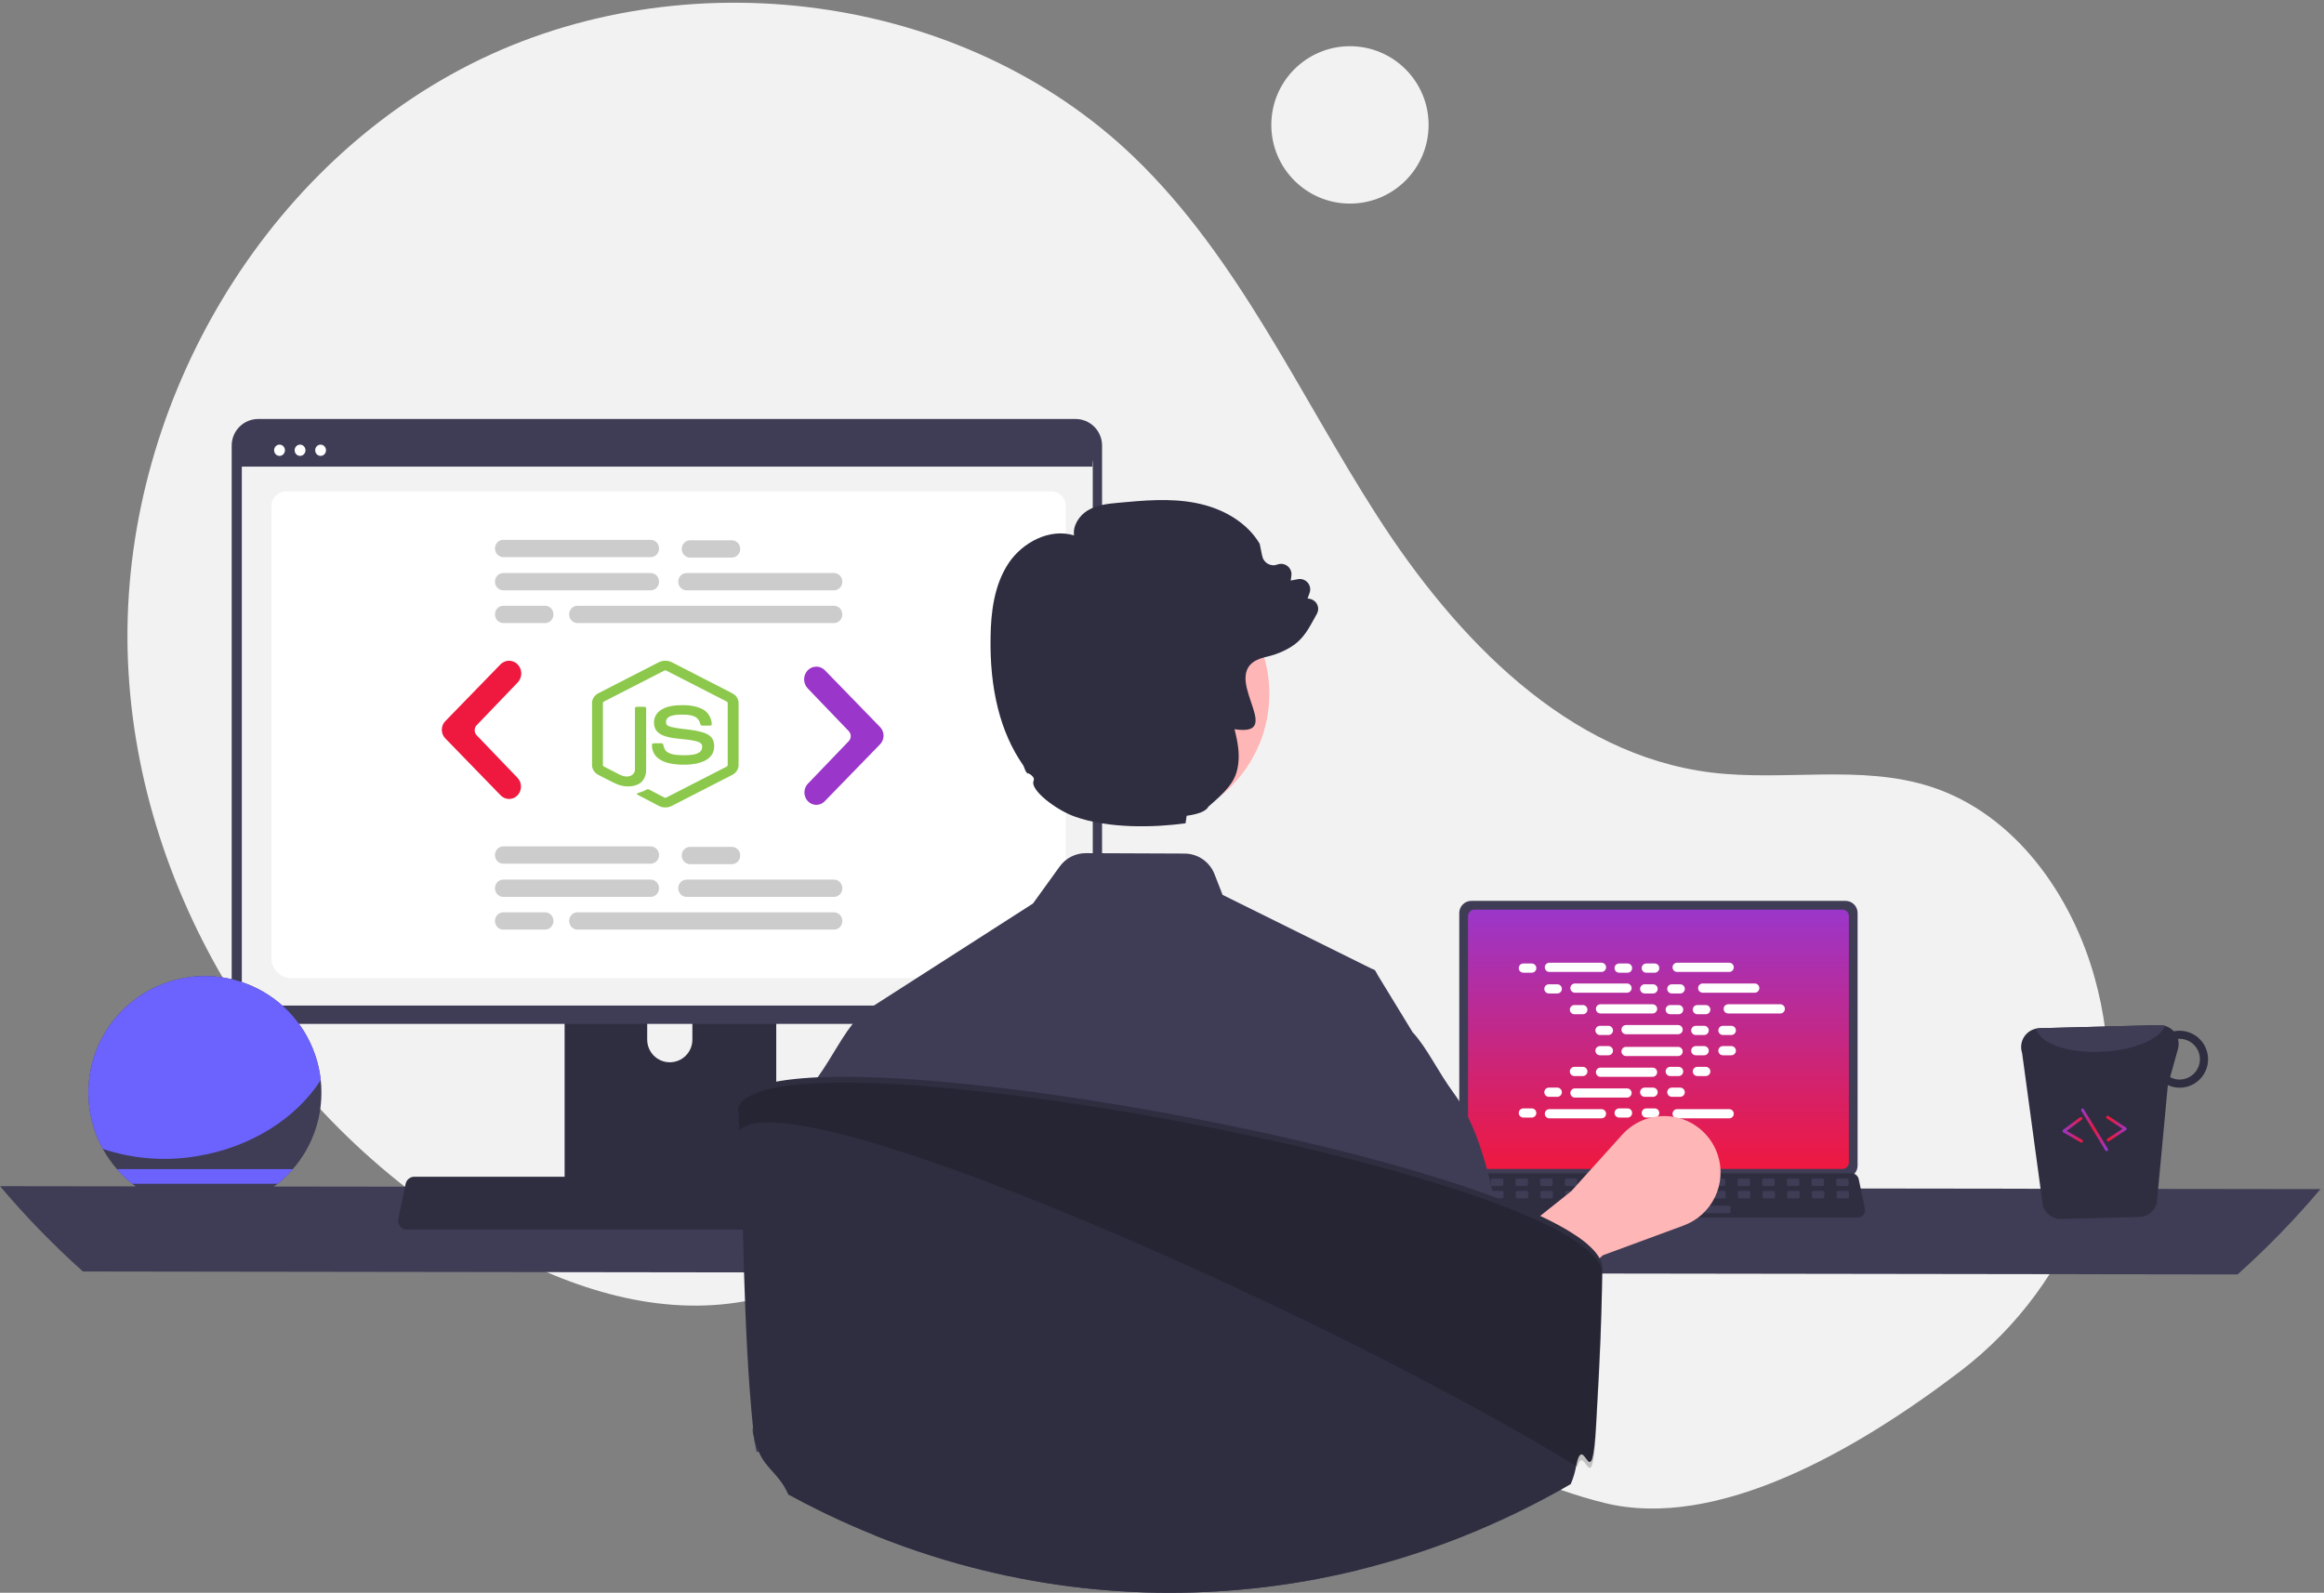 <svg width="531" height="364" viewBox="0 0 531 364" fill="none" xmlns="http://www.w3.org/2000/svg">
<rect x="0" y="0" width="531" height="364" fill="#808080" stroke="none"/>
<g id="Frame" clip-path="url(#clip0_0_3)">
<path id="bg-circle" d="M308.446 46.526C318.37 46.526 326.415 38.475 326.415 28.543C326.415 18.612 318.37 10.56 308.446 10.56C298.521 10.56 290.477 18.612 290.477 28.543C290.477 38.475 298.521 46.526 308.446 46.526Z" fill="#F2F2F2"/>
<path id="bg-blob" d="M447.84 313.416C474.549 293.057 487.306 258.845 479.32 226.209C479.122 225.398 478.911 224.589 478.691 223.782C473.396 204.409 460.297 185.998 441.206 179.807C425.176 174.61 407.678 178.607 390.954 176.54C358.125 172.483 332.673 145.9 314.764 118.067C296.856 90.234 283.092 59.079 259.295 36.085C220.07 -1.816 156.084 -9.977 107.451 14.694C58.817 39.366 27.838 94.101 29.159 148.651C30.48 203.202 62.84 255.355 109.834 283.027C127.098 293.193 147.065 300.394 166.936 297.874C184.178 295.687 199.845 286.416 217.006 283.663C243.986 279.335 270.795 291.543 294.132 305.769C317.469 319.996 340.01 336.859 366.529 343.454C392.278 349.858 424.179 331.451 447.84 313.416Z" fill="#F2F2F2"/>
<path id="table" d="M-6.10352e-05 271.079C5.854 278.011 12.185 284.527 18.948 290.577L511.247 291.25C518.01 285.2 524.341 278.685 530.195 271.752L-6.10352e-05 271.079Z" fill="#3F3D56"/>
<g id="laptop">
<path id="Vector" d="M333.42 208.645V266.367C333.42 267.103 333.712 267.808 334.232 268.328C334.752 268.848 335.456 269.141 336.192 269.141H421.665C422.4 269.141 423.104 268.848 423.624 268.328C424.144 267.808 424.436 267.103 424.436 266.367V208.645C424.435 207.91 424.142 207.206 423.622 206.687C423.103 206.167 422.399 205.875 421.665 205.874H336.192C335.457 205.875 334.753 206.167 334.233 206.687C333.714 207.206 333.422 207.91 333.42 208.645Z" fill="#3F3D56"/>
<path id="Vector_2" d="M335.425 209.364V265.655C335.426 266.048 335.582 266.425 335.86 266.703C336.137 266.98 336.513 267.137 336.906 267.137H420.953C421.345 267.137 421.722 266.98 422 266.703C422.277 266.425 422.434 266.048 422.434 265.655V209.364C422.434 208.969 422.279 208.593 422.001 208.314C421.723 208.035 421.346 207.878 420.953 207.877H336.906C336.513 207.878 336.136 208.035 335.859 208.314C335.581 208.593 335.425 208.969 335.425 209.364Z" fill="url(#paint0_linear_0_3)"/>
<path id="Vector_3" d="M331.632 277.625C331.788 277.821 331.987 277.979 332.214 278.087C332.44 278.196 332.689 278.252 332.94 278.251H424.461C424.712 278.251 424.959 278.194 425.184 278.087C425.41 277.978 425.609 277.821 425.767 277.627C425.925 277.432 426.037 277.205 426.096 276.962C426.155 276.718 426.159 276.465 426.107 276.219L424.687 269.466C424.628 269.191 424.501 268.934 424.318 268.72C424.134 268.507 423.901 268.342 423.638 268.242C423.448 268.167 423.245 268.129 423.041 268.129H334.355C334.151 268.129 333.948 268.167 333.757 268.242C333.495 268.342 333.26 268.507 333.078 268.72C332.894 268.934 332.768 269.191 332.709 269.466L331.288 276.219C331.238 276.465 331.242 276.718 331.302 276.961C331.361 277.204 331.474 277.431 331.632 277.625Z" fill="#2F2E41"/>
<path id="Vector_4" d="M419.9 271.037H422.062C422.244 271.037 422.39 270.891 422.39 270.71V269.674C422.39 269.492 422.244 269.345 422.062 269.345H419.9C419.719 269.345 419.572 269.492 419.572 269.674V270.71C419.572 270.891 419.719 271.037 419.9 271.037Z" fill="#3F3D56"/>
<path id="Vector_5" d="M414.262 271.037H416.424C416.606 271.037 416.753 270.891 416.753 270.71V269.674C416.753 269.492 416.606 269.345 416.424 269.345H414.262C414.081 269.345 413.934 269.492 413.934 269.674V270.71C413.934 270.891 414.081 271.037 414.262 271.037Z" fill="#3F3D56"/>
<path id="Vector_6" d="M408.625 271.037H410.786C410.968 271.037 411.115 270.891 411.115 270.71V269.674C411.115 269.492 410.968 269.345 410.786 269.345H408.625C408.444 269.345 408.296 269.492 408.296 269.674V270.71C408.296 270.891 408.444 271.037 408.625 271.037Z" fill="#3F3D56"/>
<path id="Vector_7" d="M402.987 271.037H405.149C405.331 271.037 405.477 270.891 405.477 270.71V269.674C405.477 269.492 405.331 269.345 405.149 269.345H402.987C402.806 269.345 402.658 269.492 402.658 269.674V270.71C402.658 270.891 402.806 271.037 402.987 271.037Z" fill="#3F3D56"/>
<path id="Vector_8" d="M397.349 271.037H399.511C399.693 271.037 399.84 270.891 399.84 270.71V269.674C399.84 269.492 399.693 269.345 399.511 269.345H397.349C397.168 269.345 397.021 269.492 397.021 269.674V270.71C397.021 270.891 397.168 271.037 397.349 271.037Z" fill="#3F3D56"/>
<path id="Vector_9" d="M391.712 271.037H393.873C394.055 271.037 394.202 270.891 394.202 270.71V269.674C394.202 269.492 394.055 269.345 393.873 269.345H391.712C391.531 269.345 391.384 269.492 391.384 269.674V270.71C391.384 270.891 391.531 271.037 391.712 271.037Z" fill="#3F3D56"/>
<path id="Vector_10" d="M386.075 271.037H388.236C388.418 271.037 388.565 270.891 388.565 270.71V269.674C388.565 269.492 388.418 269.345 388.236 269.345H386.075C385.893 269.345 385.746 269.492 385.746 269.674V270.71C385.746 270.891 385.893 271.037 386.075 271.037Z" fill="#3F3D56"/>
<path id="Vector_11" d="M380.437 271.037H382.599C382.78 271.037 382.927 270.891 382.927 270.71V269.674C382.927 269.492 382.78 269.345 382.599 269.345H380.437C380.255 269.345 380.108 269.492 380.108 269.674V270.71C380.108 270.891 380.255 271.037 380.437 271.037Z" fill="#3F3D56"/>
<path id="Vector_12" d="M374.799 271.037H376.961C377.142 271.037 377.29 270.891 377.29 270.71V269.674C377.29 269.492 377.142 269.345 376.961 269.345H374.799C374.617 269.345 374.471 269.492 374.471 269.674V270.71C374.471 270.891 374.617 271.037 374.799 271.037Z" fill="#3F3D56"/>
<path id="Vector_13" d="M369.162 271.037H371.323C371.504 271.037 371.652 270.891 371.652 270.71V269.674C371.652 269.492 371.504 269.345 371.323 269.345H369.162C368.98 269.345 368.833 269.492 368.833 269.674V270.71C368.833 270.891 368.98 271.037 369.162 271.037Z" fill="#3F3D56"/>
<path id="Vector_14" d="M363.524 271.037H365.686C365.867 271.037 366.014 270.891 366.014 270.71V269.674C366.014 269.492 365.867 269.345 365.686 269.345H363.524C363.342 269.345 363.195 269.492 363.195 269.674V270.71C363.195 270.891 363.342 271.037 363.524 271.037Z" fill="#3F3D56"/>
<path id="Vector_15" d="M357.886 271.037H360.048C360.229 271.037 360.377 270.891 360.377 270.71V269.674C360.377 269.492 360.229 269.345 360.048 269.345H357.886C357.704 269.345 357.558 269.492 357.558 269.674V270.71C357.558 270.891 357.704 271.037 357.886 271.037Z" fill="#3F3D56"/>
<path id="Vector_16" d="M352.249 271.037H354.41C354.591 271.037 354.739 270.891 354.739 270.71V269.674C354.739 269.492 354.591 269.345 354.41 269.345H352.249C352.067 269.345 351.92 269.492 351.92 269.674V270.71C351.92 270.891 352.067 271.037 352.249 271.037Z" fill="#3F3D56"/>
<path id="Vector_17" d="M346.611 271.037H348.773C348.954 271.037 349.101 270.891 349.101 270.71V269.674C349.101 269.492 348.954 269.345 348.773 269.345H346.611C346.43 269.345 346.282 269.492 346.282 269.674V270.71C346.282 270.891 346.43 271.037 346.611 271.037Z" fill="#3F3D56"/>
<path id="Vector_18" d="M340.973 271.037H343.135C343.317 271.037 343.464 270.891 343.464 270.71V269.674C343.464 269.492 343.317 269.345 343.135 269.345H340.973C340.792 269.345 340.645 269.492 340.645 269.674V270.71C340.645 270.891 340.792 271.037 340.973 271.037Z" fill="#3F3D56"/>
<path id="Vector_19" d="M335.336 271.037H337.497C337.679 271.037 337.826 270.891 337.826 270.71V269.674C337.826 269.492 337.679 269.345 337.497 269.345H335.336C335.155 269.345 335.007 269.492 335.007 269.674V270.71C335.007 270.891 335.155 271.037 335.336 271.037Z" fill="#3F3D56"/>
<path id="Vector_20" d="M419.967 273.859H422.129C422.31 273.859 422.457 273.712 422.457 273.53V272.495C422.457 272.313 422.31 272.166 422.129 272.166H419.967C419.785 272.166 419.638 272.313 419.638 272.495V273.53C419.638 273.712 419.785 273.859 419.967 273.859Z" fill="#3F3D56"/>
<path id="Vector_21" d="M414.329 273.859H416.491C416.672 273.859 416.82 273.712 416.82 273.53V272.495C416.82 272.313 416.672 272.166 416.491 272.166H414.329C414.147 272.166 414.001 272.313 414.001 272.495V273.53C414.001 273.712 414.147 273.859 414.329 273.859Z" fill="#3F3D56"/>
<path id="Vector_22" d="M408.692 273.859H410.853C411.034 273.859 411.182 273.712 411.182 273.53V272.495C411.182 272.313 411.034 272.166 410.853 272.166H408.692C408.51 272.166 408.363 272.313 408.363 272.495V273.53C408.363 273.712 408.51 273.859 408.692 273.859Z" fill="#3F3D56"/>
<path id="Vector_23" d="M403.054 273.859H405.216C405.397 273.859 405.544 273.712 405.544 273.53V272.495C405.544 272.313 405.397 272.166 405.216 272.166H403.054C402.873 272.166 402.725 272.313 402.725 272.495V273.53C402.725 273.712 402.873 273.859 403.054 273.859Z" fill="#3F3D56"/>
<path id="Vector_24" d="M397.416 273.859H399.578C399.76 273.859 399.906 273.712 399.906 273.53V272.495C399.906 272.313 399.76 272.166 399.578 272.166H397.416C397.235 272.166 397.088 272.313 397.088 272.495V273.53C397.088 273.712 397.235 273.859 397.416 273.859Z" fill="#3F3D56"/>
<path id="Vector_25" d="M391.778 273.859H393.94C394.122 273.859 394.269 273.712 394.269 273.53V272.495C394.269 272.313 394.122 272.166 393.94 272.166H391.778C391.597 272.166 391.45 272.313 391.45 272.495V273.53C391.45 273.712 391.597 273.859 391.778 273.859Z" fill="#3F3D56"/>
<path id="Vector_26" d="M386.141 273.859H388.303C388.484 273.859 388.631 273.712 388.631 273.53V272.495C388.631 272.313 388.484 272.166 388.303 272.166H386.141C385.96 272.166 385.812 272.313 385.812 272.495V273.53C385.812 273.712 385.96 273.859 386.141 273.859Z" fill="#3F3D56"/>
<path id="Vector_27" d="M380.503 273.859H382.665C382.847 273.859 382.993 273.712 382.993 273.53V272.495C382.993 272.313 382.847 272.166 382.665 272.166H380.503C380.322 272.166 380.175 272.313 380.175 272.495V273.53C380.175 273.712 380.322 273.859 380.503 273.859Z" fill="#3F3D56"/>
<path id="Vector_28" d="M374.865 273.859H377.027C377.209 273.859 377.356 273.712 377.356 273.53V272.495C377.356 272.313 377.209 272.166 377.027 272.166H374.865C374.684 272.166 374.537 272.313 374.537 272.495V273.53C374.537 273.712 374.684 273.859 374.865 273.859Z" fill="#3F3D56"/>
<path id="Vector_29" d="M369.228 273.859H371.389C371.571 273.859 371.718 273.712 371.718 273.53V272.495C371.718 272.313 371.571 272.166 371.389 272.166H369.228C369.047 272.166 368.899 272.313 368.899 272.495V273.53C368.899 273.712 369.047 273.859 369.228 273.859Z" fill="#3F3D56"/>
<path id="Vector_30" d="M363.591 273.859H365.753C365.934 273.859 366.081 273.712 366.081 273.53V272.495C366.081 272.313 365.934 272.166 365.753 272.166H363.591C363.409 272.166 363.262 272.313 363.262 272.495V273.53C363.262 273.712 363.409 273.859 363.591 273.859Z" fill="#3F3D56"/>
<path id="Vector_31" d="M357.953 273.859H360.115C360.296 273.859 360.443 273.712 360.443 273.53V272.495C360.443 272.313 360.296 272.166 360.115 272.166H357.953C357.771 272.166 357.625 272.313 357.625 272.495V273.53C357.625 273.712 357.771 273.859 357.953 273.859Z" fill="#3F3D56"/>
<path id="Vector_32" d="M352.315 273.859H354.477C354.658 273.859 354.806 273.712 354.806 273.53V272.495C354.806 272.313 354.658 272.166 354.477 272.166H352.315C352.134 272.166 351.987 272.313 351.987 272.495V273.53C351.987 273.712 352.134 273.859 352.315 273.859Z" fill="#3F3D56"/>
<path id="Vector_33" d="M346.678 273.859H348.84C349.021 273.859 349.168 273.712 349.168 273.53V272.495C349.168 272.313 349.021 272.166 348.84 272.166H346.678C346.496 272.166 346.349 272.313 346.349 272.495V273.53C346.349 273.712 346.496 273.859 346.678 273.859Z" fill="#3F3D56"/>
<path id="Vector_34" d="M341.04 273.859H343.202C343.383 273.859 343.53 273.712 343.53 273.53V272.495C343.53 272.313 343.383 272.166 343.202 272.166H341.04C340.858 272.166 340.712 272.313 340.712 272.495V273.53C340.712 273.712 340.858 273.859 341.04 273.859Z" fill="#3F3D56"/>
<path id="Vector_35" d="M335.402 273.859H337.564C337.745 273.859 337.893 273.712 337.893 273.53V272.495C337.893 272.313 337.745 272.166 337.564 272.166H335.402C335.221 272.166 335.074 272.313 335.074 272.495V273.53C335.074 273.712 335.221 273.859 335.402 273.859Z" fill="#3F3D56"/>
<path id="Vector_36" d="M373.175 277.244H395.068C395.249 277.244 395.397 277.097 395.397 276.916V275.88C395.397 275.699 395.249 275.551 395.068 275.551H373.175C372.993 275.551 372.846 275.699 372.846 275.88V276.916C372.846 277.097 372.993 277.244 373.175 277.244Z" fill="#3F3D56"/>
<path id="Vector_37" d="M349.979 220.193H348.066C347.485 220.193 347.015 220.664 347.015 221.244C347.015 221.825 347.485 222.296 348.066 222.296H349.979C350.56 222.296 351.03 221.825 351.03 221.244C351.03 220.664 350.56 220.193 349.979 220.193Z" fill="white"/>
<path id="Vector_38" d="M371.866 220.193H369.953C369.373 220.193 368.903 220.664 368.903 221.244C368.903 221.825 369.373 222.296 369.953 222.296H371.866C372.447 222.296 372.917 221.825 372.917 221.244C372.917 220.664 372.447 220.193 371.866 220.193Z" fill="white"/>
<path id="Vector_39" d="M378.069 220.193H376.155C375.574 220.193 375.104 220.664 375.104 221.244C375.104 221.825 375.574 222.296 376.155 222.296H378.069C378.648 222.296 379.119 221.825 379.119 221.244C379.119 220.664 378.648 220.193 378.069 220.193Z" fill="white"/>
<path id="Vector_40" d="M365.913 220.017H354.019C353.438 220.017 352.968 220.488 352.968 221.069C352.968 221.649 353.438 222.121 354.019 222.121H365.913C366.494 222.121 366.964 221.649 366.964 221.069C366.964 220.488 366.494 220.017 365.913 220.017Z" fill="white"/>
<path id="Vector_41" d="M395.097 220.017H383.203C382.622 220.017 382.152 220.488 382.152 221.069C382.152 221.649 382.622 222.121 383.203 222.121H395.097C395.677 222.121 396.147 221.649 396.147 221.069C396.147 220.488 395.677 220.017 395.097 220.017Z" fill="white"/>
<path id="Vector_42" d="M355.815 224.939H353.902C353.322 224.939 352.852 225.41 352.852 225.99C352.852 226.571 353.322 227.042 353.902 227.042H355.815C356.396 227.042 356.866 226.571 356.866 225.99C356.866 225.41 356.396 224.939 355.815 224.939Z" fill="white"/>
<path id="Vector_43" d="M377.703 224.939H375.789C375.209 224.939 374.739 225.41 374.739 225.99C374.739 226.571 375.209 227.042 375.789 227.042H377.703C378.284 227.042 378.754 226.571 378.754 225.99C378.754 225.41 378.284 224.939 377.703 224.939Z" fill="white"/>
<path id="Vector_44" d="M383.905 224.939H381.991C381.411 224.939 380.941 225.41 380.941 225.99C380.941 226.571 381.411 227.042 381.991 227.042H383.905C384.485 227.042 384.955 226.571 384.955 225.99C384.955 225.41 384.485 224.939 383.905 224.939Z" fill="white"/>
<path id="Vector_45" d="M371.75 224.763H359.856C359.275 224.763 358.805 225.234 358.805 225.815C358.805 226.396 359.275 226.866 359.856 226.866H371.75C372.331 226.866 372.801 226.396 372.801 225.815C372.801 225.234 372.331 224.763 371.75 224.763Z" fill="white"/>
<path id="Vector_46" d="M400.933 224.763H389.039C388.459 224.763 387.989 225.234 387.989 225.815C387.989 226.396 388.459 226.866 389.039 226.866H400.933C401.514 226.866 401.984 226.396 401.984 225.815C401.984 225.234 401.514 224.763 400.933 224.763Z" fill="white"/>
<path id="Vector_47" d="M361.652 229.685H359.738C359.158 229.685 358.688 230.155 358.688 230.736C358.688 231.317 359.158 231.787 359.738 231.787H361.652C362.233 231.787 362.703 231.317 362.703 230.736C362.703 230.155 362.233 229.685 361.652 229.685Z" fill="white"/>
<path id="Vector_48" d="M383.54 229.685H381.627C381.046 229.685 380.576 230.155 380.576 230.736C380.576 231.317 381.046 231.787 381.627 231.787H383.54C384.121 231.787 384.591 231.317 384.591 230.736C384.591 230.155 384.121 229.685 383.54 229.685Z" fill="white"/>
<path id="Vector_49" d="M389.742 229.685H387.828C387.247 229.685 386.777 230.155 386.777 230.736C386.777 231.317 387.247 231.787 387.828 231.787H389.742C390.322 231.787 390.792 231.317 390.792 230.736C390.792 230.155 390.322 229.685 389.742 229.685Z" fill="white"/>
<path id="Vector_50" d="M377.586 229.51H365.693C365.112 229.51 364.642 229.98 364.642 230.561C364.642 231.142 365.112 231.612 365.693 231.612H377.586C378.167 231.612 378.637 231.142 378.637 230.561C378.637 229.98 378.167 229.51 377.586 229.51Z" fill="white"/>
<path id="Vector_51" d="M406.77 229.51H394.876C394.295 229.51 393.825 229.98 393.825 230.561C393.825 231.142 394.295 231.612 394.876 231.612H406.77C407.351 231.612 407.821 231.142 407.821 230.561C407.821 229.98 407.351 229.51 406.77 229.51Z" fill="white"/>
<path id="Vector_52" d="M367.489 234.431H365.575C364.995 234.431 364.525 234.901 364.525 235.482C364.525 236.063 364.995 236.534 365.575 236.534H367.489C368.07 236.534 368.54 236.063 368.54 235.482C368.54 234.901 368.07 234.431 367.489 234.431Z" fill="white"/>
<path id="Vector_53" d="M389.377 234.431H387.464C386.883 234.431 386.413 234.901 386.413 235.482C386.413 236.063 386.883 236.534 387.464 236.534H389.377C389.957 236.534 390.427 236.063 390.427 235.482C390.427 234.901 389.957 234.431 389.377 234.431Z" fill="white"/>
<path id="Vector_54" d="M395.579 234.431H393.665C393.084 234.431 392.614 234.901 392.614 235.482C392.614 236.063 393.084 236.534 393.665 236.534H395.579C396.159 236.534 396.629 236.063 396.629 235.482C396.629 234.901 396.159 234.431 395.579 234.431Z" fill="white"/>
<path id="Vector_55" d="M383.423 234.255H371.529C370.949 234.255 370.478 234.726 370.478 235.307C370.478 235.887 370.949 236.358 371.529 236.358H383.423C384.004 236.358 384.474 235.887 384.474 235.307C384.474 234.726 384.004 234.255 383.423 234.255Z" fill="white"/>
<path id="Vector_56" d="M371.866 253.303H369.953C369.373 253.303 368.903 253.773 368.903 254.354C368.903 254.935 369.373 255.405 369.953 255.405H371.866C372.447 255.405 372.917 254.935 372.917 254.354C372.917 253.773 372.447 253.303 371.866 253.303Z" fill="white"/>
<path id="Vector_57" d="M378.069 253.303H376.155C375.574 253.303 375.104 253.773 375.104 254.354C375.104 254.935 375.574 255.405 376.155 255.405H378.069C378.648 255.405 379.119 254.935 379.119 254.354C379.119 253.773 378.648 253.303 378.069 253.303Z" fill="white"/>
<path id="Vector_58" d="M395.097 253.478H383.203C382.622 253.478 382.152 253.948 382.152 254.53C382.152 255.11 382.622 255.58 383.203 255.58H395.097C395.677 255.58 396.147 255.11 396.147 254.53C396.147 253.948 395.677 253.478 395.097 253.478Z" fill="white"/>
<path id="Vector_59" d="M349.979 253.303H348.066C347.485 253.303 347.015 253.773 347.015 254.354C347.015 254.935 347.485 255.405 348.066 255.405H349.979C350.56 255.405 351.03 254.935 351.03 254.354C351.03 253.773 350.56 253.303 349.979 253.303Z" fill="white"/>
<path id="Vector_60" d="M365.913 253.478H354.019C353.438 253.478 352.968 253.948 352.968 254.53C352.968 255.11 353.438 255.58 354.019 255.58H365.913C366.494 255.58 366.964 255.11 366.964 254.53C366.964 253.948 366.494 253.478 365.913 253.478Z" fill="white"/>
<path id="Vector_61" d="M355.815 248.557H353.902C353.322 248.557 352.852 249.028 352.852 249.608C352.852 250.189 353.322 250.659 353.902 250.659H355.815C356.396 250.659 356.866 250.189 356.866 249.608C356.866 249.028 356.396 248.557 355.815 248.557Z" fill="white"/>
<path id="Vector_62" d="M377.703 248.557H375.789C375.209 248.557 374.739 249.028 374.739 249.608C374.739 250.189 375.209 250.659 375.789 250.659H377.703C378.284 250.659 378.754 250.189 378.754 249.608C378.754 249.028 378.284 248.557 377.703 248.557Z" fill="white"/>
<path id="Vector_63" d="M383.905 248.557H381.991C381.411 248.557 380.941 249.028 380.941 249.608C380.941 250.189 381.411 250.659 381.991 250.659H383.905C384.485 250.659 384.955 250.189 384.955 249.608C384.955 249.028 384.485 248.557 383.905 248.557Z" fill="white"/>
<path id="Vector_64" d="M371.75 248.732H359.856C359.275 248.732 358.805 249.203 358.805 249.783C358.805 250.364 359.275 250.835 359.856 250.835H371.75C372.331 250.835 372.801 250.364 372.801 249.783C372.801 249.203 372.331 248.732 371.75 248.732Z" fill="white"/>
<path id="Vector_65" d="M361.652 243.81H359.738C359.158 243.81 358.688 244.282 358.688 244.862C358.688 245.442 359.158 245.914 359.738 245.914H361.652C362.233 245.914 362.703 245.442 362.703 244.862C362.703 244.282 362.233 243.81 361.652 243.81Z" fill="white"/>
<path id="Vector_66" d="M383.54 243.81H381.627C381.046 243.81 380.576 244.282 380.576 244.862C380.576 245.442 381.046 245.914 381.627 245.914H383.54C384.121 245.914 384.591 245.442 384.591 244.862C384.591 244.282 384.121 243.81 383.54 243.81Z" fill="white"/>
<path id="Vector_67" d="M389.742 243.81H387.828C387.247 243.81 386.777 244.282 386.777 244.862C386.777 245.442 387.247 245.914 387.828 245.914H389.742C390.322 245.914 390.792 245.442 390.792 244.862C390.792 244.282 390.322 243.81 389.742 243.81Z" fill="white"/>
<path id="Vector_68" d="M377.586 243.986H365.693C365.112 243.986 364.642 244.457 364.642 245.037C364.642 245.618 365.112 246.089 365.693 246.089H377.586C378.167 246.089 378.637 245.618 378.637 245.037C378.637 244.457 378.167 243.986 377.586 243.986Z" fill="white"/>
<path id="Vector_69" d="M367.489 239.065H365.575C364.995 239.065 364.525 239.535 364.525 240.116C364.525 240.697 364.995 241.167 365.575 241.167H367.489C368.07 241.167 368.54 240.697 368.54 240.116C368.54 239.535 368.07 239.065 367.489 239.065Z" fill="white"/>
<path id="Vector_70" d="M389.377 239.065H387.464C386.883 239.065 386.413 239.535 386.413 240.116C386.413 240.697 386.883 241.167 387.464 241.167H389.377C389.957 241.167 390.427 240.697 390.427 240.116C390.427 239.535 389.957 239.065 389.377 239.065Z" fill="white"/>
<path id="Vector_71" d="M395.579 239.065H393.665C393.084 239.065 392.614 239.535 392.614 240.116C392.614 240.697 393.084 241.167 393.665 241.167H395.579C396.159 241.167 396.629 240.697 396.629 240.116C396.629 239.535 396.159 239.065 395.579 239.065Z" fill="white"/>
<path id="Vector_72" d="M383.423 239.24H371.529C370.949 239.24 370.478 239.711 370.478 240.292C370.478 240.872 370.949 241.343 371.529 241.343H383.423C384.004 241.343 384.474 240.872 384.474 240.292C384.474 239.711 384.004 239.24 383.423 239.24Z" fill="white"/>
</g>
<g id="monitor">
<path id="Vector_73" d="M129.006 205.876V274.951H177.36V205.876C177.361 205.38 177.202 204.896 176.908 204.496C176.614 204.096 176.198 203.801 175.724 203.654C175.501 203.58 175.267 203.544 175.031 203.546H131.341C131.034 203.546 130.731 203.606 130.448 203.722C130.164 203.839 129.907 204.011 129.69 204.227C129.474 204.444 129.301 204.7 129.184 204.984C129.066 205.267 129.006 205.57 129.006 205.876ZM147.876 229.611C147.889 228.249 148.438 226.947 149.405 225.989C150.372 225.031 151.677 224.493 153.038 224.493C154.398 224.493 155.705 225.031 156.671 225.989C157.638 226.947 158.187 228.249 158.199 229.611V237.626C158.193 238.991 157.646 240.298 156.678 241.262C155.712 242.225 154.403 242.765 153.038 242.765C151.674 242.765 150.365 242.225 149.397 241.262C148.43 240.298 147.883 238.991 147.876 237.626V229.611Z" fill="#2F2E41"/>
<path id="Vector_74" d="M128.857 272.742V279.404C128.859 279.748 128.995 280.079 129.239 280.324C129.482 280.568 129.812 280.707 130.156 280.71H176.209C176.554 280.708 176.885 280.569 177.128 280.325C177.371 280.08 177.508 279.749 177.508 279.404V272.742H128.857Z" fill="#3F3D56"/>
<path id="Vector_75" d="M52.937 101.807V227.928C52.939 229.535 53.577 231.076 54.713 232.212C55.848 233.348 57.388 233.988 58.994 233.988H245.749C247.355 233.988 248.895 233.348 250.031 232.212C251.166 231.076 251.805 229.535 251.806 227.928V101.807C251.802 100.201 251.163 98.662 250.027 97.527C248.892 96.392 247.353 95.754 245.749 95.752H58.994C57.39 95.754 55.851 96.392 54.716 97.527C53.581 98.662 52.941 100.201 52.937 101.807Z" fill="#3F3D56"/>
<path id="Vector_76" d="M91.399 280.259C91.586 280.493 91.824 280.682 92.094 280.811C92.364 280.941 92.66 281.008 92.96 281.006H202.213C202.513 281.005 202.807 280.938 203.077 280.81C203.346 280.681 203.584 280.494 203.772 280.262C203.961 280.029 204.094 279.758 204.165 279.467C204.235 279.177 204.239 278.874 204.179 278.581L202.483 270.52C202.412 270.191 202.261 269.885 202.043 269.63C201.824 269.375 201.545 269.178 201.231 269.058C201.004 268.969 200.762 268.923 200.517 268.923H94.649C94.406 268.923 94.163 268.969 93.936 269.058C93.622 269.178 93.343 269.375 93.124 269.63C92.906 269.885 92.754 270.191 92.684 270.52L90.988 278.581C90.928 278.874 90.933 279.176 91.004 279.466C91.076 279.756 91.21 280.027 91.399 280.259Z" fill="#2F2E41"/>
<path id="Vector_77" d="M244.919 229.799H60.013C58.751 229.797 57.541 229.275 56.648 228.344C55.755 227.414 55.254 226.153 55.252 224.838V106.023C55.253 105.06 55.621 104.136 56.275 103.454C56.929 102.772 57.815 102.39 58.74 102.388H246.131C247.072 102.39 247.974 102.779 248.639 103.472C249.304 104.166 249.678 105.106 249.68 106.085V224.838C249.678 226.153 249.176 227.414 248.283 228.344C247.391 229.275 246.181 229.797 244.919 229.799Z" fill="#F2F2F2"/>
<path id="Vector_78" d="M238.941 223.535H66.613C64.087 223.535 62.032 221.529 62.032 219.064V115.599C62.032 113.771 63.555 112.284 65.427 112.284H240.07C241.974 112.284 243.521 113.795 243.521 115.653V219.064C243.521 221.529 241.467 223.535 238.941 223.535Z" fill="white"/>
<path id="Vector_79" d="M249.613 106.641H55.185V104.115C55.187 102.796 55.691 101.53 56.587 100.598C57.483 99.665 58.697 99.14 59.963 99.139H244.835C246.101 99.14 247.316 99.665 248.211 100.598C249.107 101.53 249.611 102.796 249.613 104.115V106.641Z" fill="#3F3D56"/>
<path id="Vector_80" d="M63.869 104.186C64.551 104.186 65.105 103.609 65.105 102.898C65.105 102.186 64.551 101.61 63.869 101.61C63.186 101.61 62.633 102.186 62.633 102.898C62.633 103.609 63.186 104.186 63.869 104.186Z" fill="white"/>
<path id="Vector_81" d="M68.56 104.186C69.243 104.186 69.796 103.609 69.796 102.898C69.796 102.186 69.243 101.61 68.56 101.61C67.877 101.61 67.324 102.186 67.324 102.898C67.324 103.609 67.877 104.186 68.56 104.186Z" fill="white"/>
<path id="Vector_82" d="M73.251 104.186C73.934 104.186 74.487 103.609 74.487 102.898C74.487 102.186 73.934 101.61 73.251 101.61C72.569 101.61 72.015 102.186 72.015 102.898C72.015 103.609 72.569 104.186 73.251 104.186Z" fill="white"/>
<path id="Vector_83" d="M148.689 134.907H114.985C114.482 134.907 114 134.698 113.645 134.328C113.29 133.958 113.09 133.456 113.09 132.932C113.09 132.408 113.29 131.906 113.645 131.536C114 131.165 114.482 130.958 114.985 130.958H148.689C149.19 130.958 149.673 131.165 150.028 131.536C150.383 131.906 150.583 132.408 150.583 132.932C150.583 133.456 150.383 133.958 150.028 134.328C149.673 134.698 149.19 134.907 148.689 134.907Z" fill="#CCCCCC"/>
<path id="Vector_84" d="M190.568 134.907H156.865C156.362 134.907 155.881 134.698 155.526 134.328C155.17 133.958 154.971 133.456 154.971 132.932C154.971 132.408 155.17 131.906 155.526 131.536C155.881 131.165 156.362 130.958 156.865 130.958H190.568C191.071 130.958 191.553 131.165 191.908 131.536C192.263 131.906 192.463 132.408 192.463 132.932C192.463 133.456 192.263 133.958 191.908 134.328C191.553 134.698 191.071 134.907 190.568 134.907Z" fill="#CCCCCC"/>
<path id="Vector_85" d="M190.568 142.388H131.936C131.434 142.388 130.952 142.18 130.597 141.81C130.241 141.44 130.042 140.938 130.042 140.414C130.042 139.89 130.241 139.388 130.597 139.018C130.952 138.647 131.434 138.439 131.936 138.439H190.568C191.071 138.439 191.553 138.647 191.908 139.018C192.263 139.388 192.463 139.89 192.463 140.414C192.463 140.938 192.263 141.44 191.908 141.81C191.553 142.18 191.071 142.388 190.568 142.388Z" fill="#CCCCCC"/>
<path id="Vector_86" d="M148.689 127.321H114.985C114.482 127.32 114.001 127.112 113.647 126.742C113.292 126.372 113.093 125.869 113.093 125.346C113.093 124.824 113.292 124.321 113.647 123.951C114.001 123.581 114.482 123.373 114.985 123.372H148.689C148.937 123.372 149.184 123.423 149.414 123.521C149.644 123.621 149.854 123.766 150.029 123.95C150.205 124.133 150.345 124.351 150.44 124.59C150.536 124.83 150.585 125.087 150.585 125.346C150.585 125.606 150.536 125.863 150.44 126.103C150.345 126.342 150.205 126.56 150.029 126.743C149.854 126.927 149.644 127.072 149.414 127.171C149.184 127.27 148.937 127.321 148.689 127.321Z" fill="#CCCCCC"/>
<path id="Vector_87" d="M167.235 127.425H157.662C157.16 127.425 156.678 127.217 156.322 126.846C155.967 126.476 155.768 125.974 155.768 125.45C155.768 124.927 155.967 124.424 156.322 124.054C156.678 123.684 157.16 123.476 157.662 123.476H167.235C167.738 123.476 168.22 123.684 168.575 124.054C168.93 124.424 169.13 124.927 169.13 125.45C169.13 125.974 168.93 126.476 168.575 126.846C168.22 127.217 167.738 127.425 167.235 127.425Z" fill="#CCCCCC"/>
<path id="Vector_88" d="M124.558 142.388H114.985C114.482 142.388 114.001 142.179 113.647 141.809C113.292 141.439 113.093 140.937 113.093 140.414C113.093 139.89 113.292 139.389 113.647 139.019C114.001 138.648 114.482 138.44 114.985 138.439H124.558C124.806 138.439 125.053 138.49 125.283 138.589C125.513 138.688 125.723 138.833 125.898 139.017C126.074 139.2 126.214 139.418 126.309 139.658C126.405 139.897 126.454 140.155 126.454 140.414C126.454 140.673 126.405 140.93 126.309 141.17C126.214 141.41 126.074 141.627 125.898 141.811C125.723 141.994 125.513 142.139 125.283 142.238C125.053 142.338 124.806 142.388 124.558 142.388Z" fill="#CCCCCC"/>
<path id="Vector_89" d="M148.689 204.965H114.985C114.482 204.965 114 204.757 113.645 204.387C113.29 204.016 113.09 203.514 113.09 202.99C113.09 202.467 113.29 201.965 113.645 201.594C114 201.224 114.482 201.016 114.985 201.016H148.689C148.937 201.016 149.184 201.067 149.413 201.167C149.643 201.265 149.852 201.411 150.028 201.594C150.204 201.778 150.343 201.995 150.439 202.235C150.534 202.474 150.583 202.731 150.583 202.99C150.583 203.25 150.534 203.507 150.439 203.746C150.343 203.986 150.204 204.203 150.028 204.387C149.852 204.57 149.643 204.716 149.413 204.814C149.184 204.914 148.937 204.965 148.689 204.965Z" fill="#CCCCCC"/>
<path id="Vector_90" d="M190.568 204.965H156.865C156.362 204.965 155.881 204.757 155.526 204.387C155.17 204.016 154.971 203.514 154.971 202.99C154.971 202.467 155.17 201.965 155.526 201.594C155.881 201.224 156.362 201.016 156.865 201.016H190.568C190.817 201.016 191.063 201.067 191.293 201.167C191.523 201.265 191.732 201.411 191.908 201.594C192.084 201.778 192.224 201.995 192.319 202.235C192.414 202.474 192.463 202.731 192.463 202.99C192.463 203.25 192.414 203.507 192.319 203.746C192.224 203.986 192.084 204.203 191.908 204.387C191.732 204.57 191.523 204.716 191.293 204.814C191.063 204.914 190.817 204.965 190.568 204.965Z" fill="#CCCCCC"/>
<path id="Vector_91" d="M190.568 212.446H131.936C131.434 212.446 130.952 212.239 130.597 211.869C130.241 211.498 130.042 210.996 130.042 210.472C130.042 209.948 130.241 209.446 130.597 209.076C130.952 208.706 131.434 208.498 131.936 208.498H190.568C190.817 208.497 191.064 208.548 191.294 208.648C191.525 208.746 191.733 208.892 191.91 209.075C192.086 209.259 192.225 209.476 192.321 209.716C192.416 209.956 192.466 210.213 192.466 210.472C192.466 210.732 192.416 210.989 192.321 211.228C192.225 211.468 192.086 211.686 191.91 211.869C191.733 212.052 191.525 212.197 191.294 212.297C191.064 212.396 190.817 212.446 190.568 212.446Z" fill="#CCCCCC"/>
<path id="Vector_92" d="M148.689 197.379H114.985C114.482 197.379 114 197.171 113.645 196.801C113.29 196.43 113.09 195.928 113.09 195.405C113.09 194.882 113.29 194.379 113.645 194.009C114 193.639 114.482 193.431 114.985 193.431H148.689C149.19 193.431 149.673 193.639 150.028 194.009C150.383 194.379 150.583 194.882 150.583 195.405C150.583 195.928 150.383 196.43 150.028 196.801C149.673 197.171 149.19 197.379 148.689 197.379Z" fill="#CCCCCC"/>
<path id="Vector_93" d="M167.235 197.483H157.662C157.16 197.483 156.678 197.275 156.322 196.905C155.967 196.535 155.768 196.033 155.768 195.509C155.768 194.986 155.967 194.483 156.322 194.112C156.678 193.742 157.16 193.535 157.662 193.535H167.235C167.738 193.535 168.22 193.742 168.575 194.112C168.93 194.483 169.13 194.986 169.13 195.509C169.13 196.033 168.93 196.535 168.575 196.905C168.22 197.275 167.738 197.483 167.235 197.483Z" fill="#CCCCCC"/>
<path id="Vector_94" d="M124.558 212.446H114.985C114.482 212.446 114 212.239 113.645 211.869C113.29 211.498 113.09 210.996 113.09 210.472C113.09 209.948 113.29 209.446 113.645 209.076C114 208.706 114.482 208.498 114.985 208.498H124.558C124.806 208.497 125.053 208.548 125.283 208.648C125.513 208.746 125.723 208.892 125.898 209.075C126.074 209.259 126.214 209.476 126.309 209.716C126.405 209.956 126.454 210.213 126.454 210.472C126.454 210.732 126.405 210.989 126.309 211.228C126.214 211.468 126.074 211.686 125.898 211.869C125.723 212.052 125.513 212.197 125.283 212.297C125.053 212.396 124.806 212.446 124.558 212.446Z" fill="#CCCCCC"/>
<path id="Vector_95" d="M116.314 182.588C115.598 182.59 114.912 182.297 114.403 181.773L101.734 168.736C101.485 168.48 101.287 168.175 101.152 167.839C101.018 167.503 100.948 167.142 100.948 166.778C100.948 166.414 101.018 166.054 101.152 165.717C101.287 165.381 101.485 165.076 101.734 164.82L114.352 151.835C114.878 151.297 115.586 150.996 116.322 150.999C117.059 151.002 117.766 151.306 118.289 151.848C118.811 152.395 119.105 153.134 119.105 153.906C119.105 154.678 118.811 155.418 118.289 155.964L108.912 165.735C108.62 166.04 108.456 166.454 108.456 166.885C108.456 167.316 108.62 167.728 108.912 168.034L118.238 177.752C118.618 178.148 118.878 178.653 118.983 179.203C119.088 179.752 119.034 180.323 118.828 180.841C118.622 181.359 118.273 181.801 117.826 182.112C117.378 182.423 116.852 182.589 116.314 182.588Z" fill="#EF183F"/>
<path id="Vector_96" d="M186.518 183.935C185.98 183.936 185.455 183.77 185.007 183.459C184.559 183.148 184.211 182.706 184.005 182.188C183.798 181.669 183.745 181.099 183.85 180.55C183.955 180 184.214 179.495 184.595 179.099L193.921 169.381C194.213 169.076 194.377 168.662 194.377 168.232C194.377 167.801 194.213 167.387 193.921 167.082L184.544 157.311C184.285 157.04 184.079 156.72 183.939 156.366C183.799 156.013 183.726 155.635 183.726 155.253C183.726 154.871 183.799 154.492 183.939 154.139C184.079 153.787 184.285 153.465 184.544 153.195C185.067 152.653 185.773 152.349 186.51 152.346C187.247 152.343 187.955 152.644 188.481 153.182L201.099 166.167C201.348 166.424 201.545 166.728 201.68 167.064C201.815 167.401 201.885 167.761 201.885 168.125C201.885 168.489 201.815 168.85 201.68 169.186C201.545 169.522 201.348 169.827 201.099 170.083L188.43 183.12C187.921 183.644 187.234 183.937 186.518 183.935Z" fill="#9B36CA"/>
<path id="Vector_97" d="M150.502 151.357C151.417 150.881 152.609 150.879 153.522 151.357C158.121 153.718 162.722 156.075 167.32 158.439C168.185 158.881 168.764 159.756 168.754 160.661V174.868C168.761 175.811 168.125 176.707 167.213 177.139C162.629 179.487 158.048 181.839 153.465 184.187C152.531 184.672 151.315 184.635 150.411 184.109C149.037 183.386 147.66 182.665 146.286 181.942C146.005 181.791 145.688 181.669 145.49 181.421C145.666 181.207 145.979 181.18 146.233 181.087C146.807 180.921 147.334 180.655 147.861 180.396C147.994 180.314 148.157 180.346 148.285 180.42C149.46 181.032 150.625 181.662 151.803 182.268C152.055 182.4 152.31 182.225 152.525 182.116C157.022 179.806 161.526 177.505 166.024 175.194C166.19 175.121 166.282 174.96 166.269 174.795C166.272 170.108 166.27 165.421 166.27 160.734C166.29 160.545 166.17 160.373 165.983 160.296C161.415 157.958 156.849 155.617 152.282 153.279C152.203 153.229 152.109 153.203 152.013 153.203C151.917 153.203 151.823 153.229 151.744 153.278C147.177 155.617 142.613 157.961 138.045 160.298C137.858 160.375 137.733 160.545 137.755 160.734C137.756 165.421 137.755 170.108 137.755 174.795C137.748 174.876 137.767 174.957 137.811 175.027C137.856 175.099 137.923 175.154 138.003 175.19C139.222 175.817 140.443 176.441 141.662 177.067C142.349 177.403 143.193 177.603 143.95 177.345C144.618 177.127 145.087 176.508 145.074 175.864C145.08 171.204 145.07 166.545 145.078 161.886C145.062 161.68 145.277 161.509 145.498 161.528C146.084 161.524 146.671 161.521 147.256 161.529C147.5 161.524 147.669 161.747 147.639 161.955C147.636 166.644 147.645 171.332 147.634 176.021C147.636 177.271 147.072 178.63 145.799 179.242C144.232 179.98 142.295 179.823 140.748 179.116C139.408 178.509 138.129 177.791 136.812 177.139C135.897 176.709 135.264 175.81 135.271 174.868V160.661C135.262 159.737 135.863 158.847 136.755 158.41C141.338 156.06 145.92 153.708 150.502 151.357Z" fill="#8CC84B"/>
<path id="Vector_98" d="M154.5 161.198C156.499 161.081 158.639 161.128 160.437 162.023C161.831 162.709 162.603 164.148 162.627 165.554C162.588 165.744 162.37 165.848 162.17 165.835C161.59 165.835 161.011 165.842 160.431 165.831C160.184 165.84 160.042 165.634 160.011 165.436C159.844 164.764 159.441 164.098 158.743 163.773C157.674 163.287 156.434 163.311 155.267 163.321C154.416 163.362 153.501 163.429 152.78 163.884C152.225 164.228 152.057 164.925 152.255 165.484C152.442 165.887 152.952 166.017 153.371 166.137C155.779 166.709 158.332 166.652 160.695 167.406C161.673 167.713 162.63 168.31 162.965 169.24C163.403 170.488 163.211 171.979 162.234 172.98C161.442 173.804 160.288 174.253 159.138 174.497C157.607 174.807 156.019 174.814 154.464 174.677C153.004 174.525 151.482 174.177 150.354 173.272C149.389 172.51 148.918 171.324 148.965 170.179C148.976 169.986 149.188 169.851 149.391 169.867C149.975 169.863 150.56 169.861 151.144 169.868C151.376 169.852 151.549 170.036 151.561 170.235C151.67 170.877 151.935 171.549 152.55 171.929C153.736 172.625 155.225 172.577 156.585 172.597C157.71 172.551 158.975 172.538 159.894 171.861C160.378 171.476 160.522 170.83 160.391 170.275C160.249 169.806 159.709 169.588 159.246 169.445C156.868 168.761 154.287 169.009 151.932 168.237C150.976 167.929 150.052 167.349 149.684 166.457C149.172 165.193 149.407 163.631 150.486 162.663C151.537 161.701 153.057 161.33 154.5 161.198Z" fill="#8CC84B"/>
</g>
<g id="cofee cup">
<path id="Vector_99" d="M466.783 275.666C467.079 276.529 467.642 277.277 468.39 277.802C469.137 278.325 470.032 278.599 470.945 278.583L488.773 278.123C489.693 278.105 490.581 277.79 491.307 277.225C492.032 276.66 492.555 275.874 492.798 274.987L495.321 247.988C496.216 248.394 497.191 248.594 498.173 248.574C499.027 248.553 499.867 248.363 500.648 248.017C501.429 247.67 502.133 247.173 502.721 246.553C503.31 245.934 503.771 245.206 504.078 244.408C504.385 243.61 504.531 242.761 504.51 241.906C504.489 241.052 504.299 240.21 503.952 239.43C503.606 238.648 503.109 237.944 502.491 237.355C501.872 236.766 501.144 236.305 500.347 235.997C499.55 235.69 498.701 235.543 497.847 235.565C497.454 235.563 497.062 235.604 496.678 235.687C496.261 235.234 495.753 234.874 495.188 234.631C494.623 234.387 494.014 234.263 493.398 234.27L465.974 234.978C465.746 234.987 465.52 235.015 465.297 235.062C464.695 235.175 464.125 235.414 463.624 235.766C463.123 236.118 462.703 236.572 462.392 237.1C462.081 237.627 461.888 238.215 461.822 238.823C461.758 239.432 461.824 240.048 462.017 240.629L466.783 275.666ZM495.838 246.155L497.634 239.721C497.838 238.978 497.843 238.193 497.647 237.448C497.735 237.448 497.811 237.406 497.899 237.406C499.13 237.381 500.32 237.845 501.21 238.696C502.1 239.549 502.615 240.719 502.644 241.951C502.673 243.182 502.213 244.375 501.364 245.268C500.515 246.161 499.347 246.68 498.117 246.712C497.321 246.737 496.533 246.544 495.838 246.155Z" fill="#2F2E41"/>
<path id="Vector_100" d="M465.297 235.062C465.882 238.405 472.45 240.756 480.349 240.347C487.612 240.013 493.551 237.46 494.64 234.435C494.237 234.316 493.818 234.261 493.398 234.27L465.974 234.978C465.746 234.987 465.52 235.015 465.297 235.062Z" fill="#3F3D56"/>
<path id="Vector_101" d="M481.797 260.829C481.833 260.821 481.867 260.805 481.898 260.785L485.77 258.249C485.817 258.218 485.856 258.176 485.882 258.127C485.909 258.078 485.923 258.023 485.923 257.967C485.923 257.911 485.909 257.856 485.882 257.806C485.856 257.757 485.817 257.716 485.771 257.685L481.746 255.047C481.709 255.023 481.668 255.006 481.624 254.997C481.581 254.989 481.536 254.99 481.493 254.998C481.449 255.008 481.408 255.025 481.372 255.05C481.335 255.075 481.303 255.106 481.279 255.143C481.255 255.18 481.238 255.222 481.23 255.265C481.222 255.309 481.222 255.354 481.231 255.398C481.24 255.44 481.258 255.482 481.283 255.519C481.308 255.555 481.34 255.586 481.377 255.61L484.972 257.966L481.53 260.221C481.463 260.265 481.415 260.33 481.391 260.407C481.369 260.483 481.374 260.566 481.406 260.639C481.438 260.712 481.495 260.771 481.566 260.805C481.638 260.84 481.72 260.849 481.796 260.829H481.797Z" fill="url(#paint1_linear_0_3)"/>
<path id="Vector_102" d="M475.682 261.112C475.746 261.095 475.805 261.059 475.85 261.009C475.894 260.96 475.923 260.897 475.932 260.831C475.942 260.765 475.93 260.697 475.901 260.637C475.871 260.577 475.824 260.526 475.767 260.493L472.197 258.445L475.646 255.881C475.682 255.855 475.712 255.822 475.735 255.784C475.757 255.746 475.773 255.704 475.779 255.66C475.785 255.616 475.783 255.572 475.773 255.529C475.761 255.486 475.743 255.446 475.716 255.41C475.69 255.375 475.657 255.345 475.619 255.322C475.581 255.3 475.539 255.284 475.495 255.278C475.452 255.271 475.407 255.274 475.364 255.285C475.321 255.295 475.281 255.314 475.246 255.341L471.384 258.212C471.338 258.245 471.303 258.289 471.279 258.34C471.256 258.39 471.245 258.446 471.248 258.502C471.252 258.558 471.269 258.612 471.298 258.66C471.327 258.707 471.368 258.746 471.416 258.774L475.431 261.077C475.507 261.121 475.597 261.133 475.682 261.112Z" fill="url(#paint2_linear_0_3)"/>
<path id="Vector_103" d="M481.412 263.052C481.445 263.044 481.475 263.03 481.504 263.013C481.542 262.99 481.575 262.96 481.601 262.924C481.626 262.889 481.645 262.848 481.656 262.805C481.667 262.762 481.668 262.717 481.662 262.673C481.655 262.63 481.639 262.588 481.617 262.55L476.128 253.52C476.081 253.444 476.007 253.389 475.92 253.368C475.833 253.347 475.742 253.361 475.665 253.408C475.59 253.454 475.535 253.529 475.513 253.615C475.493 253.702 475.507 253.794 475.553 253.87L481.041 262.901C481.079 262.963 481.135 263.01 481.202 263.037C481.269 263.065 481.342 263.07 481.412 263.052Z" fill="url(#paint3_radial_0_3)"/>
</g>
<g id="man">
<path id="Vector_104" d="M195.646 232.389L195.791 232.85L195.799 232.866L200.19 246.226L205.242 261.623L214.747 290.558L214.839 295.053V295.068L215.545 331.225L213.587 336.127L215.791 344.163C215.791 344.163 214.777 332.015 209.342 338.991C206.263 342.956 202.663 347.013 199.707 350.816C204.014 352.56 208.39 354.138 212.835 355.549C213.795 355.856 214.762 356.148 215.729 356.44C215.937 356.501 216.144 356.563 216.351 356.624C231.086 360.985 246.32 363.436 261.677 363.916C262.476 363.939 263.259 363.954 264.019 363.969C264.288 363.977 264.55 363.985 264.81 363.985C265.67 363.992 266.523 364 267.382 364C269.117 364 270.844 363.974 272.564 363.924C285.293 363.564 297.947 361.851 310.313 358.814C310.228 353.705 309.998 347.735 309.668 341.358C309.515 338.231 306.068 334.842 305.86 331.57C305.714 329.111 308.809 326.798 308.647 324.302C307.603 308.928 306.298 314.829 305.331 303.942C305.231 302.874 305.139 301.852 305.054 300.877C304.433 293.885 304.002 289.513 304.002 289.513L308.133 263.46L314.62 222.555L314.121 221.733L313.561 221.456L279.343 204.507L277.486 199.743C276.944 198.371 276.005 197.193 274.789 196.358C273.572 195.525 272.135 195.074 270.66 195.065L248.119 194.973C246.95 194.968 245.796 195.241 244.753 195.772C243.71 196.302 242.809 197.074 242.124 198.023L236.02 206.482L195.646 232.389Z" fill="#3F3D56"/>
<path id="Vector_105" d="M219.945 284.119L214.839 295.053L211.353 302.521L205.358 333.937L202.356 337.126L199.784 325.838L172.866 331.819C171.983 326.91 172.629 331.985 172.084 326.6C172.238 326.446 172.399 326.293 172.56 326.139C172.99 325.739 173.351 325.363 173.344 325.001C173.037 306.424 173.958 274.808 181.65 255.653C182.855 252.526 184.443 249.561 186.379 246.825C186.533 246.619 186.679 246.411 186.825 246.203C190.372 241.232 192.613 236.338 195.791 232.858V232.85C195.811 232.834 195.829 232.816 195.846 232.796C195.857 232.791 195.868 232.783 195.876 232.774L217.71 221.188L218.647 247.525L219.315 266.456L219.945 284.119Z" fill="#3F3D56"/>
<path id="Vector_106" d="M298.674 287.225L305.051 300.88L307.277 305.636L313.271 337.049L316.263 340.23L318.841 328.945L320.052 328.696L341.896 324.169L348.263 344.405C349.698 342.012 350.264 339.197 349.864 336.435C349.464 333.673 348.123 331.134 346.069 329.247C345.634 328.854 345.272 328.471 345.282 328.108C345.644 306.257 344.308 266.359 332.248 249.937C328.417 244.726 326.119 239.535 322.775 235.909C322.765 235.899 322.765 235.888 322.754 235.888L314.617 222.554L314.12 221.735L313.561 221.455L298.674 287.225Z" fill="#3F3D56"/>
<path id="Vector_107" d="M260.041 188.553C276.603 188.553 290.028 175.117 290.028 158.543C290.028 141.969 276.603 128.532 260.041 128.532C243.479 128.532 230.053 141.969 230.053 158.543C230.053 175.117 243.479 188.553 260.041 188.553Z" fill="#FFB6B6"/>
</g>
<g id="chair">
<path id="Vector_108" d="M300.573 137.581C300.34 137.332 300.06 137.133 299.749 136.995C299.438 136.858 299.102 136.784 298.762 136.779L299.213 135.526C299.36 135.132 299.4 134.705 299.328 134.29C299.257 133.876 299.076 133.487 298.805 133.165C298.534 132.843 298.181 132.598 297.785 132.457C297.388 132.316 296.961 132.283 296.548 132.361L294.906 132.677L295.061 131.58C295.12 131.17 295.072 130.753 294.921 130.369C294.771 129.984 294.522 129.645 294.201 129.386C293.88 129.126 293.497 128.955 293.09 128.889C292.682 128.822 292.264 128.863 291.878 129.007C291.526 129.145 291.147 129.204 290.769 129.177C290.393 129.15 290.026 129.039 289.697 128.852C289.367 128.671 289.08 128.42 288.857 128.116C288.634 127.812 288.48 127.464 288.405 127.094L287.833 124.333L287.772 124.185C284.986 119.537 279.629 116.156 273.074 114.918C267.239 113.806 261.256 114.372 255.489 114.904C253.2 115.119 250.617 115.361 248.463 116.682C246.632 117.813 245.084 120.076 245.401 122.36C239.714 120.615 233.617 124.097 230.595 128.489C227.015 133.715 226.429 140.261 226.335 145.379C226.079 157.489 228.576 167.396 233.738 174.832C234.114 175.371 234.209 176.495 234.956 176.873L234.802 176.623C235.635 177.041 236.484 177.714 236.167 178.436C235.259 180.51 241.295 185.097 245.548 186.612C253.308 189.38 263.626 189.144 270.88 188.148L271.136 186.43C273.754 186.073 275.598 185.393 276.116 184.328C277.031 183.547 277.812 182.846 278.492 182.2L278.499 182.193C278.512 182.18 278.539 182.16 278.552 182.146C281.83 179.001 282.59 177.21 282.934 174.482C283.263 171.808 282.677 169.093 282.079 166.649C294.69 168.602 277.112 153.206 288.862 150.229C288.997 150.188 289.134 150.153 289.273 150.128C289.616 150.047 289.959 149.966 290.289 149.872C291.878 149.44 293.401 148.79 294.811 147.939C298.096 145.939 299.179 143.286 300.875 140.295C301.12 139.869 301.223 139.376 301.168 138.888C301.114 138.4 300.905 137.942 300.573 137.581Z" fill="#2F2E41"/>
<path id="Vector_109" d="M339.804 308.924L330.82 294.711L359.02 272.214L370.659 259.31C372.172 257.633 374.097 256.383 376.243 255.684C378.389 254.985 380.682 254.863 382.89 255.328C385.099 255.793 387.146 256.831 388.828 258.337C390.511 259.842 391.768 261.763 392.477 263.908C393.526 267.086 393.3 270.547 391.847 273.562C390.395 276.577 387.828 278.909 384.69 280.066L366.284 286.852L339.804 308.924Z" fill="#FFB6B6"/>
<path id="Vector_110" d="M366.102 289.362C366.095 290.541 366.081 292.191 366.027 294.231C366.021 294.514 366.014 294.803 366.007 295.1C365.92 298.851 365.832 301.996 365.691 305.492C365.684 305.734 365.677 305.97 365.664 306.212C365.476 311.089 365.18 316.767 364.668 325.758C363.72 342.366 362.064 328.041 360.401 333.867C360.321 334.156 360.233 334.5 360.153 334.904C359.9 336.37 359.476 337.801 358.887 339.167C358.006 339.693 357.097 340.197 356.201 340.703C353.651 342.124 351.06 343.492 348.449 344.791C346.981 345.518 345.508 346.233 344.028 346.919C343.792 347.027 343.563 347.135 343.334 347.236C335.752 350.746 327.938 353.729 319.948 356.166C318.386 356.638 316.832 357.096 315.257 357.52C313.615 357.979 311.973 358.41 310.311 358.813C297.945 361.851 285.291 363.565 272.563 363.925C270.847 363.979 269.117 363.999 267.38 363.999C266.519 363.999 265.672 363.992 264.809 363.986C264.547 363.986 264.285 363.979 264.023 363.973C263.262 363.952 262.474 363.939 261.68 363.918C246.322 363.439 231.089 360.988 216.355 356.625L215.728 356.443C214.76 356.147 213.797 355.856 212.835 355.547C208.393 354.139 204.016 352.563 199.705 350.819C196.413 349.492 193.161 348.069 189.946 346.549C189.917 346.541 189.89 346.527 189.866 346.508C189.193 346.198 188.513 345.876 187.84 345.545C187.753 345.498 187.658 345.451 187.564 345.404C185.054 344.178 182.57 342.894 180.114 341.551C178.048 336.803 175.141 335.894 173.337 331.718C172.812 330.478 172.433 329.18 172.206 327.852C172.206 327.839 172.199 327.826 172.199 327.805C172.388 330.31 171.399 323.36 172.193 327.779C172.186 327.698 172.18 327.61 172.173 327.509C172.152 327.266 172.125 326.97 172.085 326.6C169.777 304.044 169.925 278.249 168.922 256.993C168.855 255.619 168.785 254.304 168.714 253.046C168.693 252.629 168.667 252.218 168.639 251.814C168.686 251.692 168.74 251.564 168.801 251.443C168.814 251.408 168.83 251.375 168.848 251.342C168.868 251.301 168.891 251.26 168.915 251.221C168.929 251.201 168.949 251.174 168.963 251.154C168.972 251.131 168.983 251.108 168.996 251.086C169.057 250.992 169.124 250.891 169.198 250.797C169.232 250.756 169.259 250.723 169.292 250.689C169.315 250.654 169.343 250.623 169.373 250.595C169.393 250.562 169.419 250.533 169.447 250.508C169.474 250.48 169.501 250.447 169.535 250.413C169.549 250.392 169.567 250.374 169.588 250.359C169.642 250.298 169.7 250.241 169.763 250.191C170.003 249.969 170.26 249.767 170.531 249.585C170.625 249.524 170.726 249.464 170.82 249.396C171.498 248.99 172.212 248.647 172.953 248.372C173.209 248.278 173.465 248.19 173.741 248.096C173.842 248.069 173.936 248.035 174.037 248.002C174.185 247.954 174.333 247.907 174.488 247.874C175.255 247.644 176.083 247.45 176.977 247.268C177.085 247.247 177.2 247.227 177.315 247.201C177.476 247.166 177.644 247.14 177.812 247.113C178.041 247.072 178.277 247.032 178.512 246.991C180.511 246.675 182.779 246.439 185.283 246.285C185.518 246.271 185.754 246.257 185.989 246.244C186.265 246.231 186.541 246.217 186.824 246.203C187.06 246.19 187.301 246.183 187.543 246.176C187.779 246.163 188.021 246.157 188.271 246.15C188.95 246.129 189.65 246.11 190.364 246.096C192.396 246.055 194.536 246.069 196.784 246.115C197.827 246.143 198.891 246.17 199.98 246.217C200.055 246.217 200.122 246.224 200.19 246.224C201.138 246.257 202.094 246.298 203.076 246.352C203.762 246.385 204.456 246.419 205.15 246.46C205.802 246.5 206.461 246.54 207.128 246.588C207.646 246.614 208.164 246.655 208.689 246.688C209.133 246.722 209.578 246.756 210.021 246.783L210.628 246.823C210.957 246.85 211.287 246.87 211.624 246.904C212.364 246.965 213.104 247.025 213.857 247.086C214.605 247.153 215.366 247.22 216.126 247.288C216.886 247.355 217.653 247.429 218.42 247.504C218.501 247.51 218.576 247.517 218.649 247.523C219.349 247.597 220.049 247.665 220.756 247.739C220.917 247.753 221.086 247.766 221.247 247.786C221.921 247.854 222.607 247.933 223.288 248.006C223.496 248.028 223.704 248.05 223.913 248.073C224.446 248.131 224.971 248.181 225.507 248.245C226.214 248.325 226.934 248.399 227.633 248.494C228.179 248.554 228.724 248.615 229.269 248.682C230.124 248.783 230.992 248.891 231.86 249.005C232.19 249.046 232.52 249.086 232.849 249.133C235.326 249.443 237.83 249.786 240.373 250.144C244.23 250.689 248.147 251.282 252.09 251.921C256.041 252.561 260.013 253.237 264.009 253.948C265.019 254.13 266.028 254.312 267.044 254.501C267.501 254.589 267.959 254.676 268.417 254.764C269.197 254.905 269.978 255.053 270.759 255.202C271.54 255.349 272.321 255.498 273.101 255.652C274.029 255.834 274.965 256.016 275.894 256.198C282.012 257.411 288.095 258.704 294.031 260.057C295.007 260.28 295.982 260.509 296.952 260.731C298.89 261.182 300.81 261.64 302.713 262.105C303.238 262.226 303.756 262.354 304.274 262.482C305.566 262.805 306.858 263.128 308.13 263.459L308.352 263.519C309.287 263.748 310.203 263.984 311.118 264.226C313.279 264.792 315.403 265.365 317.492 265.944C318.878 266.328 320.249 266.716 321.603 267.109C323.629 267.695 325.615 268.288 327.545 268.887C328.023 269.035 328.501 269.183 328.973 269.325C330.386 269.763 331.779 270.207 333.132 270.652C334.208 271.002 335.258 271.359 336.295 271.716C337.331 272.073 338.347 272.43 339.343 272.786C339.982 273.015 340.615 273.258 341.248 273.487C342.156 273.824 343.052 274.161 343.927 274.497C344.196 274.598 344.458 274.706 344.72 274.807C344.889 274.881 345.05 274.942 345.212 275.009C345.528 275.137 345.851 275.259 346.161 275.387C346.477 275.508 346.787 275.636 347.096 275.77C347.399 275.891 347.709 276.019 348.005 276.147C348.308 276.268 348.604 276.397 348.9 276.531C349.149 276.632 349.391 276.74 349.627 276.848C350.105 277.056 350.583 277.266 351.047 277.481C351.276 277.589 351.504 277.69 351.733 277.797L352.258 278.04C352.332 278.081 352.406 278.114 352.48 278.147C352.648 278.228 352.823 278.316 352.991 278.397C353.382 278.578 353.765 278.774 354.143 278.956C354.647 279.212 355.139 279.468 355.61 279.717C356.087 279.973 356.551 280.228 356.996 280.478C357.07 280.519 357.137 280.559 357.211 280.599C357.312 280.653 357.414 280.714 357.514 280.768C357.857 280.963 358.187 281.165 358.517 281.36C359.163 281.757 359.775 282.148 360.347 282.539C360.475 282.626 360.596 282.714 360.724 282.795C361.149 283.098 361.552 283.395 361.929 283.698C361.929 283.705 361.929 283.705 361.936 283.705C362.064 283.798 362.185 283.899 362.306 283.994C362.407 284.088 362.514 284.169 362.616 284.263C362.965 284.566 363.288 284.856 363.585 285.152C363.684 285.244 363.778 285.34 363.867 285.442C363.907 285.474 363.943 285.51 363.975 285.549C364.11 285.684 364.231 285.819 364.345 285.954C364.363 285.972 364.378 285.992 364.392 286.014C364.553 286.203 364.702 286.392 364.843 286.58C364.91 286.674 364.984 286.768 365.045 286.863C365.126 286.977 365.206 287.099 365.274 287.213C365.334 287.308 365.388 287.408 365.442 287.502C365.584 287.745 365.706 288 365.806 288.264C365.881 288.443 365.942 288.627 365.987 288.816C366.038 288.995 366.076 289.177 366.102 289.362Z" fill="#2F2E41"/>
<path id="Vector_111" opacity="0.2" d="M366.102 290.709C366.095 291.888 366.081 293.538 366.027 295.578C366.021 295.861 366.007 296.151 366.001 296.447C365.934 299.309 365.832 302.845 365.691 306.839C365.684 307.081 365.677 307.317 365.664 307.559C365.476 312.436 365.18 318.114 364.668 327.105C363.72 343.713 362.064 329.388 360.401 335.214C355.785 332.371 350.723 329.395 345.313 326.337C344.337 325.785 343.352 325.231 342.359 324.673C331.537 318.632 319.45 312.301 306.831 306.031C306.333 305.781 305.829 305.532 305.33 305.29C276.425 290.991 244.876 277.084 219.316 267.803C214.382 266.011 209.671 264.394 205.243 262.974C195.916 259.99 187.853 257.903 181.648 256.999C175.188 256.057 170.726 256.393 168.922 258.34C168.855 256.966 168.785 255.651 168.713 254.393C168.686 253.976 168.66 253.565 168.632 253.161C168.674 253.05 168.728 252.944 168.781 252.837C168.788 252.822 168.793 252.806 168.801 252.79C168.814 252.755 168.83 252.722 168.848 252.689C168.868 252.648 168.891 252.607 168.915 252.568C168.937 252.521 168.964 252.475 168.996 252.433C169.057 252.339 169.124 252.238 169.198 252.144C169.253 252.073 169.311 252.006 169.373 251.941C169.393 251.909 169.418 251.879 169.447 251.854C169.474 251.827 169.501 251.794 169.535 251.76C169.549 251.739 169.567 251.721 169.588 251.706C169.641 251.645 169.7 251.588 169.763 251.538C170.003 251.316 170.26 251.114 170.531 250.932C170.624 250.871 170.726 250.811 170.82 250.743C171.498 250.337 172.212 249.994 172.953 249.719C173.209 249.625 173.465 249.537 173.741 249.443C173.842 249.416 173.936 249.382 174.037 249.349C174.185 249.301 174.333 249.254 174.488 249.221C175.255 248.991 176.083 248.797 176.977 248.615C177.247 248.56 177.53 248.506 177.812 248.46C178.041 248.419 178.277 248.378 178.512 248.338C180.511 248.022 182.779 247.786 185.282 247.632C185.518 247.618 185.754 247.604 185.989 247.59C186.265 247.578 186.541 247.564 186.824 247.55C187.06 247.537 187.301 247.53 187.543 247.523C187.779 247.51 188.021 247.504 188.271 247.497C188.95 247.476 189.65 247.456 190.364 247.443C192.396 247.409 194.536 247.422 196.784 247.469C197.827 247.49 198.89 247.523 199.98 247.571C200.048 247.571 200.122 247.577 200.19 247.577C201.138 247.604 202.101 247.651 203.076 247.699C203.762 247.732 204.456 247.766 205.149 247.807C205.802 247.847 206.461 247.887 207.128 247.935C207.646 247.961 208.164 248.002 208.689 248.035C209.133 248.069 209.578 248.103 210.021 248.13C210.553 248.17 211.085 248.21 211.624 248.251C212.364 248.311 213.104 248.372 213.857 248.433C214.605 248.5 215.366 248.567 216.126 248.634C216.886 248.702 217.653 248.776 218.42 248.851C218.501 248.857 218.576 248.864 218.649 248.87C219.349 248.944 220.049 249.012 220.756 249.086C224.672 249.483 228.704 249.948 232.849 250.48C235.326 250.797 237.834 251.136 240.373 251.497C244.23 252.043 248.147 252.636 252.09 253.268C256.041 253.908 260.013 254.584 264.009 255.295C265.019 255.477 266.028 255.659 267.044 255.848C268.282 256.077 269.521 256.31 270.759 256.549C271.54 256.696 272.321 256.845 273.101 256.999C274.029 257.181 274.965 257.363 275.894 257.545C282.012 258.758 288.095 260.051 294.031 261.404C295.007 261.627 295.982 261.856 296.952 262.078C298.89 262.529 300.81 262.987 302.713 263.452C303.238 263.58 303.756 263.708 304.274 263.836C305.573 264.159 306.858 264.482 308.13 264.806V264.813C308.204 264.825 308.279 264.846 308.352 264.866C309.281 265.102 310.203 265.338 311.118 265.58C313.279 266.146 315.403 266.716 317.492 267.291C318.878 267.682 320.25 268.065 321.603 268.456C323.629 269.048 325.615 269.642 327.546 270.234C328.023 270.382 328.501 270.53 328.973 270.672C330.386 271.116 331.772 271.559 333.132 271.999C334.208 272.349 335.258 272.706 336.295 273.063C337.331 273.42 338.347 273.777 339.343 274.134C339.989 274.362 340.622 274.598 341.248 274.828C342.163 275.164 343.052 275.501 343.927 275.844C344.195 275.945 344.458 276.053 344.72 276.154C345.212 276.343 345.69 276.538 346.161 276.734C346.477 276.855 346.787 276.983 347.096 277.117C347.399 277.238 347.709 277.366 348.005 277.494C348.308 277.615 348.604 277.744 348.9 277.878C349.149 277.979 349.391 278.087 349.627 278.195C350.105 278.403 350.583 278.613 351.047 278.828C351.276 278.936 351.504 279.037 351.733 279.144L352.258 279.387C352.332 279.427 352.406 279.461 352.48 279.494C353.052 279.764 353.604 280.034 354.143 280.303C354.647 280.559 355.139 280.815 355.61 281.064C356.168 281.36 356.7 281.65 357.211 281.946C357.312 282 357.413 282.06 357.514 282.115C357.857 282.31 358.187 282.512 358.517 282.707C359.163 283.104 359.775 283.495 360.347 283.886C360.913 284.276 361.438 284.661 361.929 285.045C361.929 285.051 361.929 285.051 361.935 285.051C362.171 285.239 362.4 285.428 362.616 285.61C362.966 285.913 363.288 286.203 363.585 286.499C363.684 286.591 363.778 286.687 363.867 286.789C363.907 286.821 363.943 286.858 363.975 286.896C364.116 287.052 364.257 287.206 364.392 287.361C364.553 287.55 364.702 287.739 364.843 287.927C364.91 288.021 364.984 288.115 365.045 288.21C365.126 288.324 365.206 288.446 365.274 288.56C365.334 288.655 365.388 288.755 365.442 288.849C365.585 289.092 365.706 289.347 365.806 289.611C365.879 289.79 365.94 289.975 365.987 290.163C366.038 290.342 366.076 290.524 366.102 290.709Z" fill="black"/>
</g>
<g id="smart speaker">
<path id="Vector_112" d="M73.438 249.707C73.448 256.136 71.126 262.349 66.903 267.192C65.851 268.408 64.688 269.522 63.43 270.523C61.521 272.057 59.408 273.318 57.152 274.27H36.478C34.222 273.318 32.109 272.057 30.201 270.523C28.942 269.522 27.78 268.408 26.727 267.192C25.491 265.768 24.407 264.218 23.495 262.568C21.594 259.114 20.482 255.281 20.24 251.345C19.998 247.41 20.632 243.47 22.096 239.809C23.56 236.148 25.817 232.858 28.706 230.176C31.594 227.495 35.041 225.488 38.798 224.3C42.556 223.113 46.529 222.776 50.433 223.311C54.336 223.847 58.072 225.243 61.371 227.399C64.67 229.554 67.45 232.416 69.51 235.778C71.57 239.139 72.859 242.915 73.284 246.835C73.388 247.789 73.44 248.748 73.438 249.707Z" fill="#3F3D56"/>
<path id="Vector_113" d="M66.903 267.192C65.851 268.408 64.688 269.522 63.43 270.523H30.201C28.942 269.522 27.779 268.408 26.727 267.192H66.903Z" fill="#6C63FF"/>
<path id="Vector_114" d="M73.284 246.835C67.723 255.473 57.485 262.176 45.022 264.212C37.82 265.438 30.427 264.873 23.495 262.568C21.593 259.114 20.482 255.281 20.24 251.345C19.998 247.41 20.632 243.47 22.096 239.809C23.56 236.148 25.817 232.858 28.706 230.176C31.594 227.495 35.041 225.488 38.798 224.3C42.556 223.113 46.529 222.776 50.433 223.311C54.336 223.847 58.072 225.243 61.371 227.399C64.67 229.554 67.45 232.416 69.51 235.778C71.57 239.139 72.859 242.915 73.284 246.835Z" fill="#6C63FF"/>
</g>
</g>
<defs>
<linearGradient id="paint0_linear_0_3" x1="378.93" y1="207.877" x2="378.93" y2="267.137" gradientUnits="userSpaceOnUse">
<stop stop-color="#9B36CA"/>
<stop offset="1" stop-color="#EF183F"/>
</linearGradient>
<linearGradient id="paint1_linear_0_3" x1="482.198" y1="258.086" x2="485.899" y2="258.086" gradientUnits="userSpaceOnUse">
<stop stop-color="#EF183F"/>
<stop offset="1" stop-color="#9B36CA"/>
</linearGradient>
<linearGradient id="paint2_linear_0_3" x1="471.429" y1="258.423" x2="475.804" y2="258.423" gradientUnits="userSpaceOnUse">
<stop stop-color="#9B36CA"/>
<stop offset="1" stop-color="#EF183F"/>
</linearGradient>
<radialGradient id="paint3_radial_0_3" cx="0" cy="0" r="1" gradientUnits="userSpaceOnUse" gradientTransform="translate(478.496 258.086) rotate(55.325) scale(5.323 3.382)">
<stop stop-color="#EF183F"/>
<stop offset="1" stop-color="#9B36CA"/>
</radialGradient>
<clipPath id="clip0_0_3">
<rect width="531" height="364" fill="white"/>
</clipPath>
</defs>
</svg>
